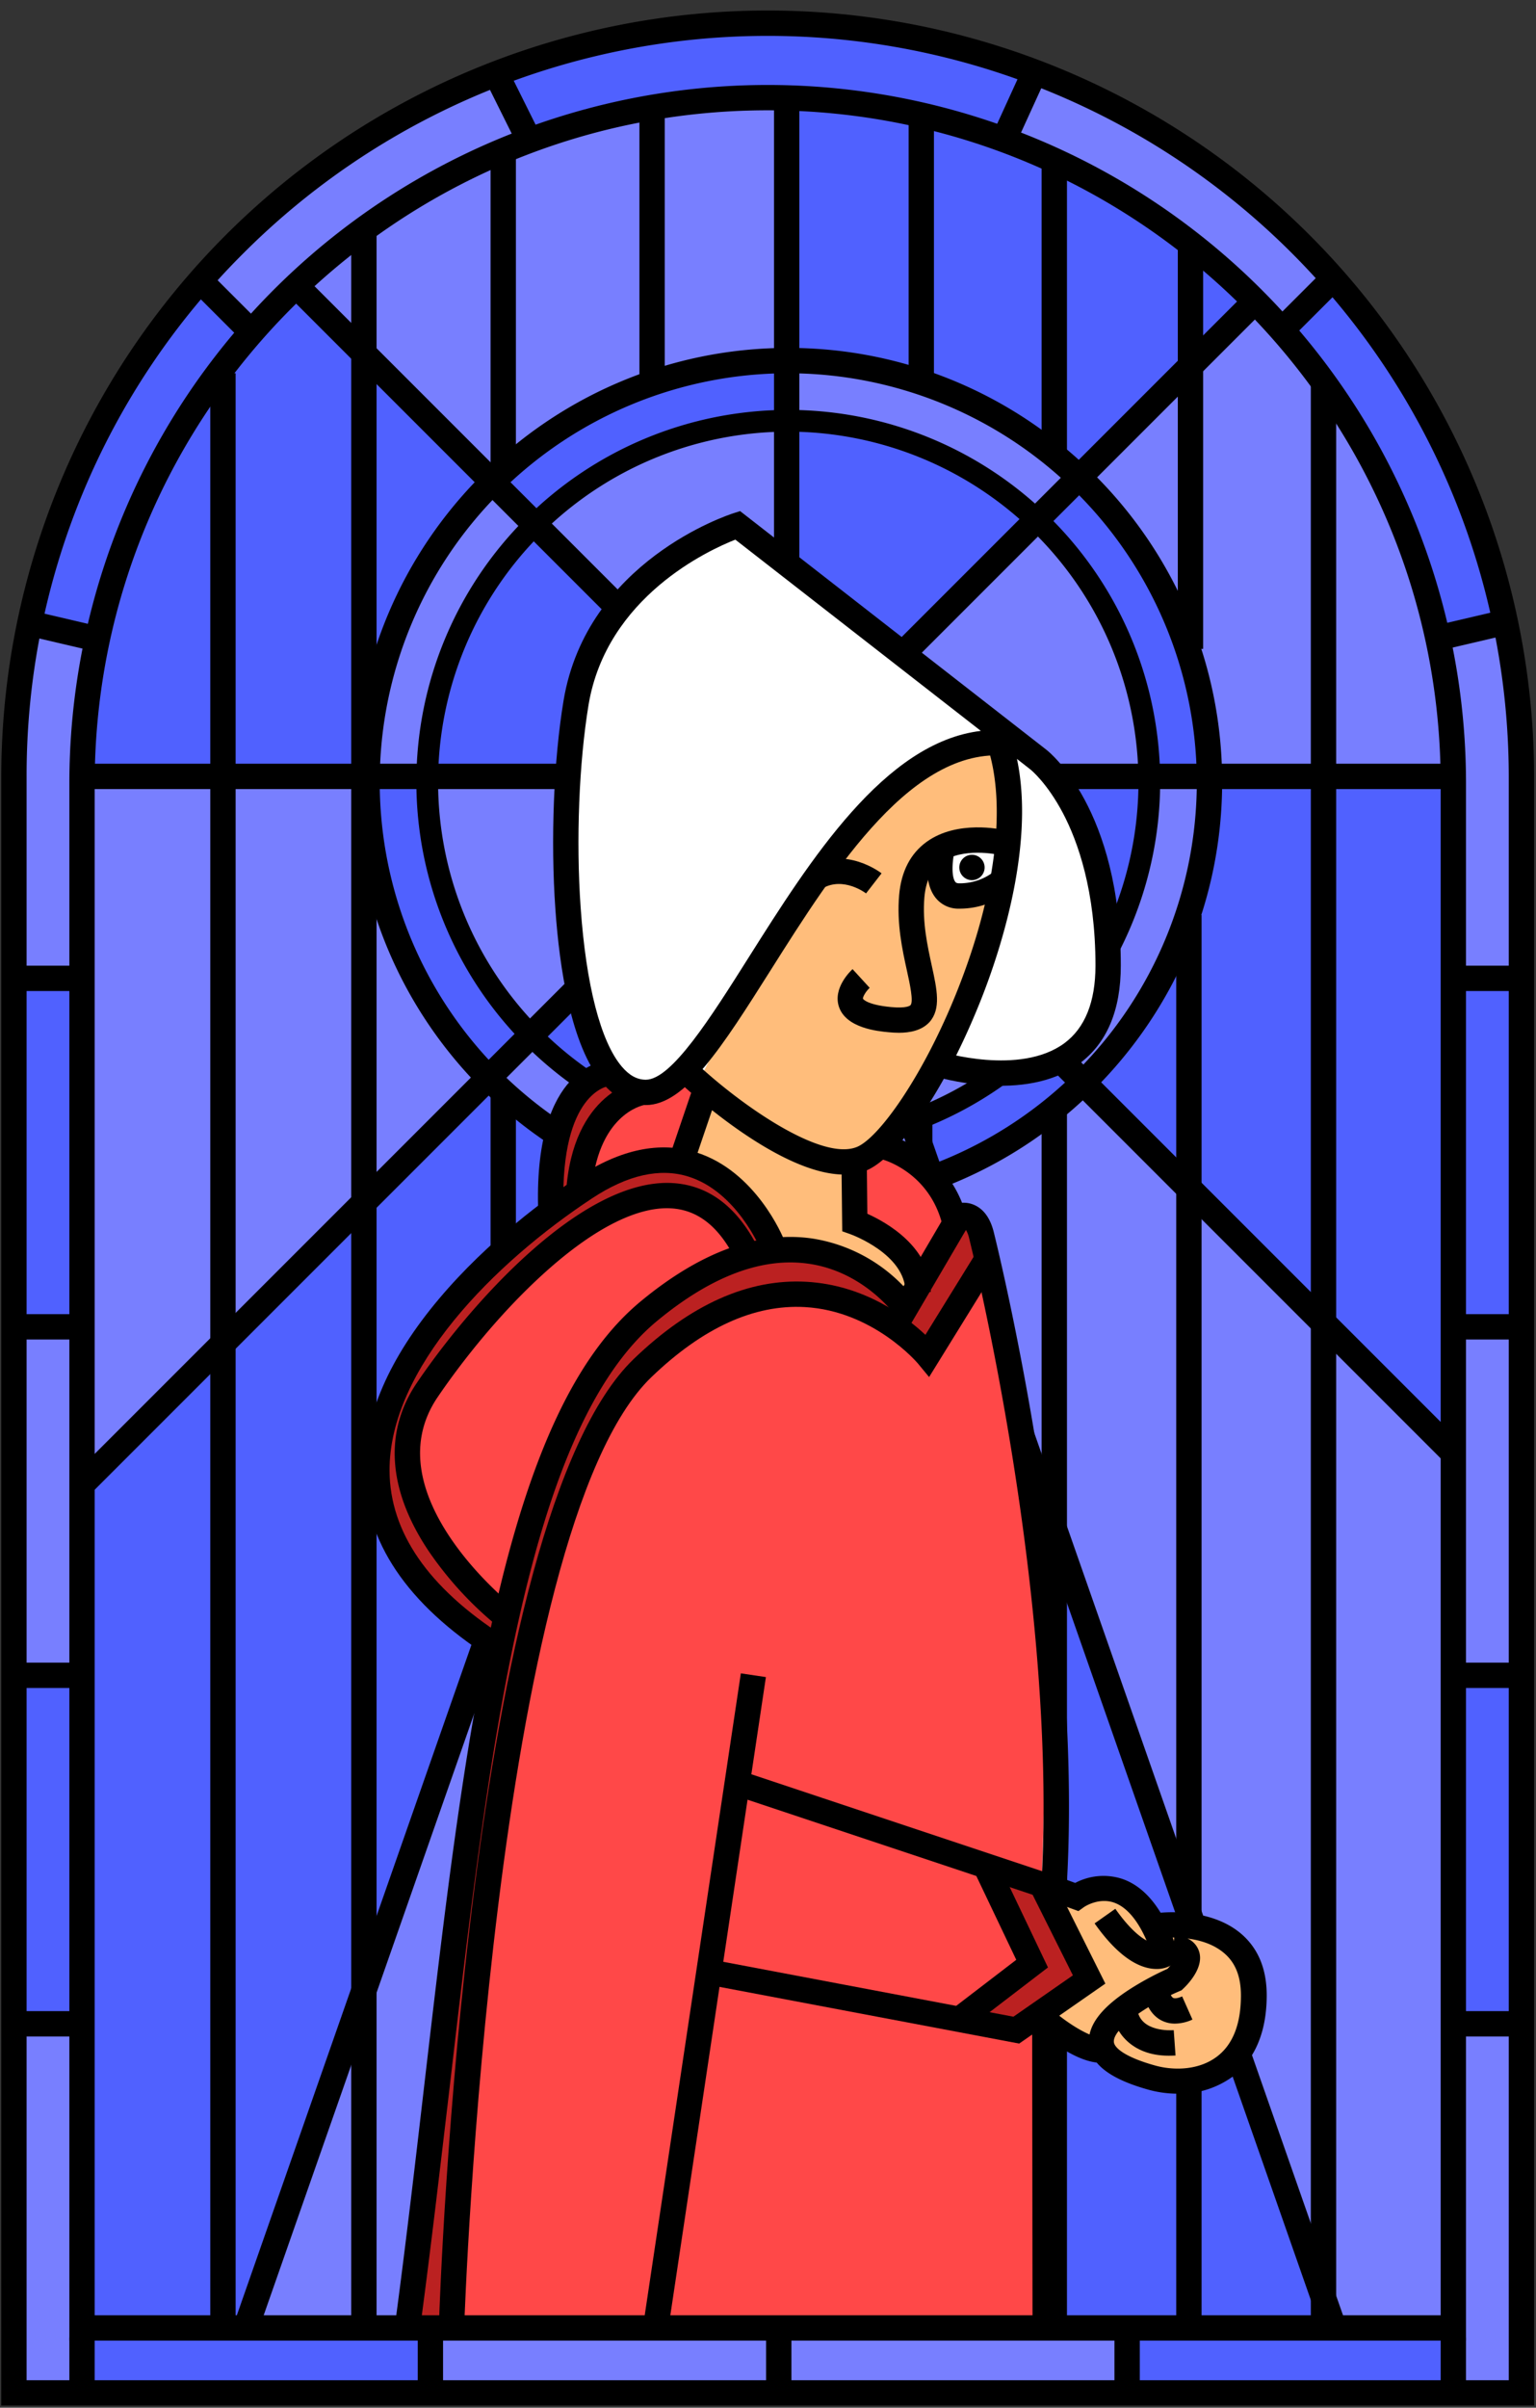 <svg id="Layer_1" data-name="Layer 1" xmlns="http://www.w3.org/2000/svg" viewBox="0 0 485 760">
  <rect x="0" y="0" width="485" height="760" fill="#333333" stroke="none"/>
  <defs>
    <style>
      .cls-1 {
        fill: #787fff;
      }

      .cls-2 {
        fill: #5061ff;
      }

      .cls-3 {
        fill: #fff;
      }

      .cls-4 {
        fill: #ffbd7b;
      }

      .cls-5 {
        fill: #ff4848;
      }

      .cls-6 {
        fill: #bb2121;
      }
    </style>
  </defs>
  <title>Dienstmaagden</title>
  <polyline class="cls-1" points="340.91 342.27 456.75 454.33 458.81 732.77 420 732.77 297.46 370.88 340.91 342.27"/>
  <path class="cls-1" d="M383.9,245.82h73s1-98-62-148l-53,51S384.9,199.82,383.9,245.82Z"/>
  <path class="cls-1" d="M246.9,111.82s-53,4-91,39l-61-61s28-30,74-46,79-12,79-12Z"/>
  <path class="cls-1" d="M26.9,246.82l86-1s2,55,40,93l-125,127Z"/>
  <polygon class="cls-1" points="77.9 733.82 168.9 735.82 191.9 513.82 151.9 517.82 77.9 733.82"/>
  <path class="cls-1" d="M246.9,111.82s76,8,95,37l-14,15s-38-33-78-30Z"/>
  <path class="cls-1" d="M363.9,244.82l17-1s7,47-37,96l-14-8S360.9,287.82,363.9,244.82Z"/>
  <polygon class="cls-1" points="168.9 326.82 194.9 346.82 187.9 362.82 152.9 338.82 168.9 326.82"/>
  <path class="cls-1" d="M155.9,150.82l14,14s-33,28-34,80h-19S122.9,172.82,155.9,150.82Z"/>
  <path class="cls-2" d="M384.6,242.87h72.07V458.25L343.9,339.82S385.3,300.92,384.6,242.87Z"/>
  <path class="cls-2" d="M333.9,245.82c-.77-.64,28,0,28,0s2,36-13,52C348.9,297.82,352.9,261.82,333.9,245.82Z"/>
  <path class="cls-2" d="M249.9,133.82l-2,43,35,28,45-41S287.9,128.82,249.9,133.82Z"/>
  <path class="cls-2" d="M167.66,166.09l31.68,29.07L179.9,245.82l-44-1S129.68,204.53,167.66,166.09Z"/>
  <path class="cls-2" d="M155.9,150.82l14,14s35-36,80-31l-3-22S174.9,119.82,155.9,150.82Z"/>
  <path class="cls-2" d="M135.9,244.82s-7,44,33,82l-15.7,14.77s-38.3-34.77-36.3-96.77Z"/>
  <path class="cls-2" d="M151.9,151.82s-36,40-38,91h-86s2-56,14-77,45-77,53-76Z"/>
  <path class="cls-2" d="M251,112.91s54.95,5.91,90.95,35.91l53-55s-60-60-143-63Z"/>
  <path class="cls-2" d="M330.9,166.82s33,41,31,79l19-2s-2.59-64.36-40.8-91.68Z"/>
  <path class="cls-1" d="M286.1,206.65l38.72-39.73s39.08,17.9,37.08,78.9l-24.85-1Z"/>
  <path class="cls-1" d="M194.39,189.84l-24.49-25s20.09-23.91,54-27.45,21.91-4.59,21.91-4.59l2.05,44s-15-15-17-14S194.39,189.84,194.39,189.84Z"/>
  <path class="cls-1" d="M176.56,245.88l-41.26,2s3.6,54.9,33.6,78.9l13-14Z"/>
  <polygon class="cls-2" points="181.9 312.82 168.9 326.82 184.26 339.56 191.9 337.82 181.9 312.82"/>
  <polygon class="cls-2" points="152.9 341.82 27.9 465.82 26.9 733.82 77.9 733.82 151.9 517.82 122.9 488.82 116.9 461.82 132.9 422.82 172.9 381.82 172.9 356.82 152.9 341.82"/>
  <polygon class="cls-2" points="325.78 466 419.9 732.82 329.9 735.82 331.9 506.82 325.78 466"/>
  <polygon class="cls-2" points="290.9 354.82 319.9 336.82 334.66 334.47 337.7 345.59 297.9 370.82 290.9 354.82"/>
  <polygon class="cls-1" points="289.9 351.82 312.9 339.82 298.9 334.82 289.9 351.82"/>
  <polygon class="cls-1" points="284.9 354.82 290.9 360.82 287.9 366.82 279.9 362.82 284.9 354.82"/>
  <path d="M248.9,383.82c-75.54,0-137-61.46-137-137s61.46-137,137-137,137,61.46,137,137S324.44,383.82,248.9,383.82Zm0-266a129,129,0,1,0,129,129A129.15,129.15,0,0,0,248.9,117.82Z"/>
  <path d="M248.9,364.25A117.43,117.43,0,1,1,366.33,246.82,117.56,117.56,0,0,1,248.9,364.25Zm0-228A110.57,110.57,0,1,0,359.47,246.82,110.69,110.69,0,0,0,248.9,136.25Z"/>
  <rect x="244.4" y="28.82" width="8" height="217.5"/>
  <rect x="167.45" y="58.63" width="8" height="219" transform="translate(-68.67 170.48) rotate(-45)"/>
  <rect x="25.9" y="241.07" width="223.75" height="8"/>
  <rect x="-20.43" y="353.14" width="315.52" height="8" transform="translate(-212.33 201.74) rotate(-45)"/>
  <rect x="214.99" y="166.88" width="211.22" height="8" transform="translate(-26.94 276.71) rotate(-45)"/>
  <rect x="245.15" y="241.07" width="212.75" height="8"/>
  <rect x="348.65" y="201.35" width="8.13" height="302.08" transform="translate(-145.87 352.63) rotate(-45)"/>
  <rect x="331.41" y="229.75" width="8" height="519.94" transform="translate(-142.93 138.27) rotate(-19.29)"/>
  <rect x="-96.56" y="485.71" width="519.94" height="8" transform="translate(-352.79 482.18) rotate(-70.71)"/>
  <rect x="286.4" y="353.82" width="8" height="382"/>
  <rect x="286.9" y="36.82" width="8" height="84"/>
  <rect x="328.9" y="350.82" width="8" height="385"/>
  <rect x="328.9" y="51.82" width="8" height="92"/>
  <rect x="371.4" y="288.82" width="8" height="447"/>
  <rect x="371.9" y="74.82" width="8" height="130"/>
  <rect x="413.9" y="117.82" width="8" height="618"/>
  <rect x="66.4" y="117.82" width="8" height="618"/>
  <rect x="110.9" y="72.82" width="8" height="663"/>
  <rect x="154.9" y="44.82" width="8" height="103"/>
  <rect x="154.9" y="345.82" width="8" height="103"/>
  <rect x="201.9" y="30.82" width="8" height="88"/>
  <polygon class="cls-3" points="329.9 731.82 331.9 641.82 353.9 652.82 381.9 657.82 394.9 638.82 394.9 618.82 382.9 610.82 361.9 606.82 349.9 596.82 338.9 598.82 331.9 594.82 327.9 483.82 308.9 384.82 299.9 382.82 293.29 371.44 275.51 357.76 285.9 349.82 292.9 335.82 307.9 338.82 333.9 336.82 349.9 317.82 348.9 278.82 335.9 248.82 314.9 229.82 232.9 165.82 197.9 187.82 182.9 217.82 177.9 272.82 184.9 323.82 189.9 332.82 180.9 343.82 172.9 368.82 172.9 382.82 128.9 426.82 119.9 457.82 119.9 481.82 140.9 508.82 156.9 516.82 127.9 731.82 329.9 731.82"/>
  <path class="cls-4" d="M314.9,235.82s13,31-5,69-40,63-40,63v20s18,4,19,16-4,7-4,7-28-22-41-18,8-17-26-26l3-26,21-42,35-43S305.9,231.82,314.9,235.82Z"/>
  <path class="cls-4" d="M334.9,598.82l8-1,17,1,6,13,17-1,11,10s3,14,2,16-6.27,16.39-6.27,16.39l-19.73,2.61-23-7-17.83-11.61,12.83-12.39Z"/>
  <polygon class="cls-5" points="330.34 728.47 328.9 636.82 318.9 642.82 305.9 635.82 322.9 620.82 313.9 590.82 328.9 594.82 331.26 519.95 312.97 403.79 292.9 429.82 269.9 413.82 243.9 409.82 212.9 423.82 190.9 451.82 172.9 492.82 162.9 540.82 154.9 583.82 149.9 641.82 141.94 736.7 329.9 735.82 330.34 728.47"/>
  <polygon class="cls-6" points="313.9 590.82 322.9 620.82 305.9 635.82 319.9 639.82 341.9 624.82 328.9 594.82 313.9 590.82"/>
  <polygon class="cls-6" points="290.61 425.92 311.9 398.82 305.9 383.82 284.9 410.82 254.66 394.22 223.9 399.82 190.9 428.82 171.9 466.82 153.9 543.82 127.9 731.82 143.49 732.92 152 608.99 172.9 492.82 195.9 438.82 220.6 419.29 237.9 409.82 263.9 409.82 290.61 425.92"/>
  <polygon class="cls-5" points="237.15 398 216.9 376.82 185.9 383.82 142.9 428.82 127.9 454.82 135.9 482.82 159.9 508.82 175.66 459.03 190.9 428.82 214.92 405.1 237.15 398"/>
  <polygon class="cls-5" points="289.88 400.75 301.17 382.23 279.9 362.82 269.33 370.36 270.2 385.99 289.88 400.75"/>
  <polygon class="cls-5" points="220.99 344.02 213.9 339.82 203.9 345.82 194.9 346.82 184.9 372.82 214.9 366.82 220.99 344.02"/>
  <path class="cls-6" d="M243.9,392.82l-21-24.66-29,.66-36,24-27.42,38-12.19,26.57,7.32,34.13,29.29,28.31,5-11s-25.06-29.47-25-30.23-6-30.77-6-30.77l12-17,23-28,25-18,24.95-6.42,19.05,12.42,4,7,7-5"/>
  <polygon class="cls-6" points="199.9 344.82 189.9 355.82 184.9 372.82 176.31 380.35 174.9 364.82 188.9 336.82 199.9 344.82"/>
  <polygon class="cls-3" points="295.9 267.82 316.9 265.82 315.9 280.82 302.9 281.82 295.9 267.82"/>
  <path d="M203.9,348.82c-5.16,0-9.76-2.34-13.67-7-9.95-11.75-13.58-36.33-14.87-54.88-1.53-21.85-.53-47.07,2.59-65.82,7.32-43.9,51.84-58.55,53.74-59.15l2-.64,96.67,75.3c.95.73,23.54,18.76,23.54,68.15,0,14.16-4.42,24.58-13.14,31-17.3,12.68-44.9,4.2-46.06,3.84l2.4-7.63c.24.07,24.93,7.62,38.94-2.67,6.54-4.81,9.86-13.06,9.86-24.52,0-23.64-5.58-39.21-10.26-48.11-5.05-9.59-10.15-13.7-10.2-13.74l-6-4.7-.08.51c-30.6-4.45-55.85,35.54-76.14,67.67C228.23,330.13,216.42,348.82,203.9,348.82Zm28.29-178.48c-8.27,3.24-40.65,18-46.35,52.14-3,18.17-4,42.67-2.5,63.94,1.71,24.54,6.32,42.39,13,50.26,2.36,2.79,4.84,4.14,7.57,4.14,8.11,0,20.52-19.64,32.51-38.64,19.31-30.57,42.85-67.85,73.29-71.47Z"/>
  <path d="M266.51,370.75c-20.06,0-48.19-25.61-51.68-28.86l5.46-5.86c13.34,12.43,38.77,30.49,50.16,26.06,6.93-2.69,21.07-22.35,31.83-49.41,12.14-30.52,15.6-58.61,9.51-77.08l7.59-2.51c9.48,28.72-3.6,67.29-9.66,82.54-12.85,32.33-27.86,50.61-36.37,53.92A18.65,18.65,0,0,1,266.51,370.75Z"/>
  <path d="M283.83,326c-1.17,0-2.29-.08-3.31-.18-3.3-.31-13.35-1.27-15.61-8-2-5.93,3.64-11.31,4.29-11.91l5.4,5.9c-1.32,1.24-2.25,3-2.11,3.46,0,0,1.1,1.88,8.79,2.61,5.1.49,6.12-.49,6.22-.6,1-1.14-.22-6.77-1.13-10.87-1.45-6.59-3.25-14.79-2.46-23.89.65-7.43,3.55-13.06,8.64-16.76,9.69-7.05,23.66-3.93,24.25-3.8l-1.79,7.8c-.11,0-11.06-2.42-17.78,2.49-3.16,2.3-4.9,5.89-5.35,11-.68,7.89,1,15.42,2.31,21.48,1.68,7.66,3,13.71-.7,17.9C291,325.32,287.25,326,283.83,326Z"/>
  <path d="M273.46,282c-.29-.22-7.1-5.29-13.62-1.67l-3.88-7c11.18-6.22,21.94,2,22.4,2.34Z"/>
  <path d="M293.9,407.82h-8c0-11.95-17.16-18.16-17.33-18.22l-2.63-.94-.22-19.73,8-.08.15,14.28C279.88,385.83,293.9,393.66,293.9,407.82Z"/>
  <path d="M298,388.57c-3.45-18.12-18.77-22.42-19.42-22.59l2-7.74a36.57,36.57,0,0,1,25.27,28.83Z"/>
  <path d="M132.86,733.35l-7.93-1.06c3.26-24.42,6.15-49.25,8.94-73.27,6.44-55.33,12.51-107.59,22.41-151.12,11.28-49.63,25.92-80.5,46.07-97.16,18.76-15.52,36.89-22.19,53.87-19.84A50.59,50.59,0,0,1,285.29,406l14.85-25.33,1.27-.51a8.28,8.28,0,0,1,6.67.41c2.75,1.4,4.67,4.21,5.7,8.33,1.15,4.62,28.23,114.19,23.11,205.2l-8-.45c5-89.81-21.75-198.24-22.89-202.81a8.47,8.47,0,0,0-1-2.6l-18.8,32.07-3.56-5.17c-.09-.12-9.89-13.88-27.6-16.28-14.64-2-30.64,4.1-47.56,18.1-41.34,34.18-53.14,135.63-65.63,243C139,684,136.13,708.86,132.86,733.35Z"/>
  <path d="M146.61,733.55l-8-.26c.34-10.34,8.95-253.81,61.52-304.35,17.88-17.2,36.22-25.38,54.53-24.34s31.43,11,37.54,16.75l16.12-26.08,6.8,4.21-21.75,35.19-3.55-4.3c-.14-.16-14.07-16.59-35.72-17.79-16-.88-32.25,6.56-48.43,22.13C155.43,483,146.69,731.05,146.61,733.55Z"/>
  <path d="M154.74,523.19c-26.22-16.83-39.57-36.64-39.7-58.88-.11-17.36,7.84-35.66,23.62-54.38,15.54-18.46,34.26-32,44-38.45,13.23-8.71,25.73-11.32,37.14-7.74,18.92,5.94,27.42,26.72,27.77,27.6l-7.42,3c-.08-.18-7.51-18.18-22.79-22.95-9-2.81-19.19-.52-30.3,6.8C156,398.64,122.85,432,123,464.26c.11,19.36,12.23,36.92,36,52.2Z"/>
  <path d="M157,513.22a112.38,112.38,0,0,1-21.78-23.81c-12.78-19.2-14-37.47-3.65-52.83,16.46-24.34,52.09-65,81-63.13,11.36.74,20.39,7.67,26.85,20.58l-7.16,3.58c-5.17-10.33-11.78-15.63-20.21-16.18-10.52-.69-24.09,6.08-39.27,19.58-17.07,15.19-29.9,33.07-34.63,40.05-20.63,30.5,23.29,65.51,23.74,65.86Z"/>
  <path d="M186.74,377l-8-.5c2-32,22.67-35.46,23.55-35.59l1.2,7.91-.6-4,.64,3.95C202.92,348.88,188.33,351.73,186.74,377Z"/>
  <path d="M169.9,380.92c-1.08-44.38,20.85-46,21.79-46.09l.42,8h.09c-.15,0-15.18,1.95-14.3,37.91Z"/>
  <rect x="206.73" y="350.55" width="24.94" height="8" transform="translate(-187.04 447.95) rotate(-71.22)"/>
  <path d="M302.9,286.82a9.16,9.16,0,0,1-7.52-3.48c-4.17-5.29-2.22-14.5-1.79-16.29l7.78,1.87-3.89-.94,3.89.93c-.7,2.94-1,7.87.29,9.48.13.16.34.43,1.24.43a17.51,17.51,0,0,0,11.58-4.21l5.62,5.69A25.63,25.63,0,0,1,302.9,286.82Z"/>
  <circle cx="306.9" cy="273.82" r="4"/>
  <rect x="118.84" y="627.36" width="207.37" height="8" transform="translate(-434.84 757.86) rotate(-81.48)"/>
  <polygon points="321.81 645.06 223.67 626.5 225.16 618.64 319.99 636.58 338.77 623.52 326.06 598.09 234.63 567.62 237.16 560.03 331.74 591.55 349.02 626.13 321.81 645.06"/>
  <polygon points="305.84 640.23 300.98 633.88 320.89 618.62 307.88 591.32 315.1 587.88 330.9 621.03 305.84 640.23"/>
  <path d="M365.11,621.51a11.24,11.24,0,0,1-2-.18c-5.61-1-11.5-5.73-17.48-14.2l6.54-4.61c4.13,5.85,7.48,8.73,9.86,10-2.87-6.57-6.42-10.67-10.4-12-4.91-1.61-9.35,1.44-9.39,1.48l-1.72,1.24-13-4.73,2.74-7.52,9.24,3.36A19.16,19.16,0,0,1,354.12,593c7.64,2.5,13.55,10.1,17.59,22.6l.89,2.79-2.38,1.7A9,9,0,0,1,365.11,621.51Z"/>
  <path d="M347.78,651.14c-3.7,0-8.13-1.7-13.43-5.15a71.34,71.34,0,0,1-8.13-6.2l5.36-5.94c5.71,5.15,13.89,10.07,16.94,9.2l2.19,7.69A10.37,10.37,0,0,1,347.78,651.14Z"/>
  <path d="M371.9,660.88a34.73,34.73,0,0,1-9.06-1.2c-12.38-3.41-18.61-8.21-19-14.67-.38-5.71,3.92-11.36,13.15-17.27a93.77,93.77,0,0,1,11.66-6.28,15.11,15.11,0,0,0,2-2.58c-.16,0-.36-.06-.58-.08l.72-7.19a32.89,32.89,0,0,0-4.3.18l-1.05-7.93c.67-.09,16.59-2.1,26.67,6.72,5.21,4.57,7.86,11,7.86,19.24,0,14.45-5.81,21.91-10.68,25.62A28.39,28.39,0,0,1,371.9,660.88Zm3-49a6.65,6.65,0,0,1,3.68,4c1.72,5-3.37,10.36-5,11.88l-.52.49-.66.28c-10.22,4.36-21,11.82-20.69,16,.12,1.91,3.66,4.88,13.18,7.5,5.55,1.52,13.56,1.57,19.41-2.89,5-3.81,7.53-10.29,7.53-19.26,0-5.86-1.67-10.18-5.11-13.2S378.89,612.4,374.94,611.9Z"/>
  <path d="M369.06,648.89c-12.37,0-17-8.23-17.76-12.83l7.9-1.25-3.95.63,3.94-.69c1.28,6.61,10.39,6.16,11.42,6.08l.57,8C370.45,648.86,369.75,648.89,369.06,648.89Z"/>
  <path d="M371,638.76a9.16,9.16,0,0,1-4.68-1.23c-4.62-2.72-5.28-8.68-5.34-9.35l8-.72-4,.36,4-.39c.11,1,.69,2.77,1.44,3.2.49.29,1.56.11,2.85-.46l3.25,7.31A13.54,13.54,0,0,1,371,638.76Z"/>
  <rect x="325.96" y="635.82" width="8" height="98.04" transform="translate(-0.83 0.4) rotate(-0.07)"/>
  <rect class="cls-1" x="458.9" y="637.82" width="23" height="117"/>
  <rect class="cls-2" x="458.9" y="531.82" width="23" height="107"/>
  <rect class="cls-2" x="458.9" y="308.82" width="23" height="107"/>
  <rect class="cls-1" x="458.9" y="419.82" width="23" height="107"/>
  <rect class="cls-2" x="2.9" y="531.82" width="23" height="107"/>
  <rect class="cls-2" x="354.9" y="733.82" width="104" height="22"/>
  <rect class="cls-1" x="247.9" y="733.82" width="104" height="22"/>
  <rect class="cls-1" x="137.9" y="733.82" width="104" height="22"/>
  <rect class="cls-1" x="-40.1" y="686.82" width="114" height="22" transform="translate(714.72 680.92) rotate(90)"/>
  <rect class="cls-1" x="-40.1" y="462.82" width="114" height="22" transform="translate(490.72 456.92) rotate(90)"/>
  <rect class="cls-2" x="-39.1" y="352.82" width="114" height="22" transform="translate(381.72 345.92) rotate(90)"/>
  <rect class="cls-2" x="25.9" y="733.82" width="109" height="22"/>
  <polygon class="cls-1" points="458.9 308.82 481.9 308.82 478.9 212.82 471.9 195.82 455.9 200.82 459.9 256.82 458.9 308.82"/>
  <path class="cls-1" d="M8.9,195.82l21,8S27.38,284,24.64,308.9L.9,308.82Z"/>
  <polygon class="cls-2" points="60.9 86.82 78.51 105.88 49.9 146.82 29.9 203.82 8.9 195.82 20.9 155.82 41.9 116.82 60.9 86.82"/>
  <polygon class="cls-1" points="60.9 86.82 98.9 55.82 155.9 23.82 165.63 43.5 115.62 72.54 82.81 101.58 73.14 99.42 60.9 86.82"/>
  <polygon class="cls-2" points="155.9 23.82 207.9 8.82 272.9 10.82 325.9 22.82 318.61 45.07 255.74 30.65 202.67 34.69 168.9 43.82 155.9 23.82"/>
  <path class="cls-1" d="M316.9,41.82l9-19,67,39,30,29-16.26,14.75S370.9,57.82,316.9,41.82Z"/>
  <path class="cls-2" d="M422.9,90.82l-16,15L425,131.48s30.89,44.34,30.89,69.34l16-5-11-49Z"/>
  <path d="M484.4,759.32H.4v-514a242,242,0,0,1,242-242h0a242,242,0,0,1,242,242Zm-476-8h468v-506A234,234,0,0,0,76.94,79.86,232.46,232.46,0,0,0,8.4,245.32Z"/>
  <path d="M462.9,738.82H21.9V247.32A220.51,220.51,0,0,1,242.4,26.82h0a220.51,220.51,0,0,1,220.5,220.5Zm-433-8h425V247.32c0-117.17-95.33-212.5-212.5-212.5S29.9,130.15,29.9,247.32Z"/>
  <rect x="1.9" y="634.82" width="21" height="8"/>
  <rect x="1.9" y="524.82" width="21" height="8"/>
  <rect x="1.9" y="414.82" width="21" height="8"/>
  <rect x="1.9" y="304.82" width="21" height="8"/>
  <rect x="14.4" y="188.32" width="8" height="21" transform="translate(-179.39 171.45) rotate(-76.83)"/>
  <rect x="67.4" y="86.32" width="8" height="21" transform="translate(-47.55 78.84) rotate(-45)"/>
  <rect x="157.4" y="22.32" width="8" height="21" transform="translate(2.28 75.34) rotate(-26.45)"/>
  <rect x="460.65" y="634.82" width="21" height="8"/>
  <rect x="460.65" y="524.82" width="21" height="8"/>
  <rect x="460.65" y="414.82" width="21" height="8"/>
  <rect x="460.65" y="304.82" width="21" height="8"/>
  <rect x="454.65" y="194.82" width="21" height="8" transform="translate(-33.06 111.17) rotate(-13.17)"/>
  <rect x="401.65" y="92.82" width="21" height="8" transform="translate(52.23 319.76) rotate(-45)"/>
  <rect x="311.65" y="28.82" width="21" height="8" transform="translate(158.47 312.23) rotate(-65.46)"/>
  <rect x="21.9" y="737.82" width="8" height="15"/>
  <rect x="131.9" y="737.82" width="8" height="15"/>
  <rect x="241.9" y="737.82" width="8" height="15"/>
  <rect x="351.9" y="737.82" width="8" height="15"/>
  <rect x="454.9" y="737.82" width="8" height="15"/>
</svg>
